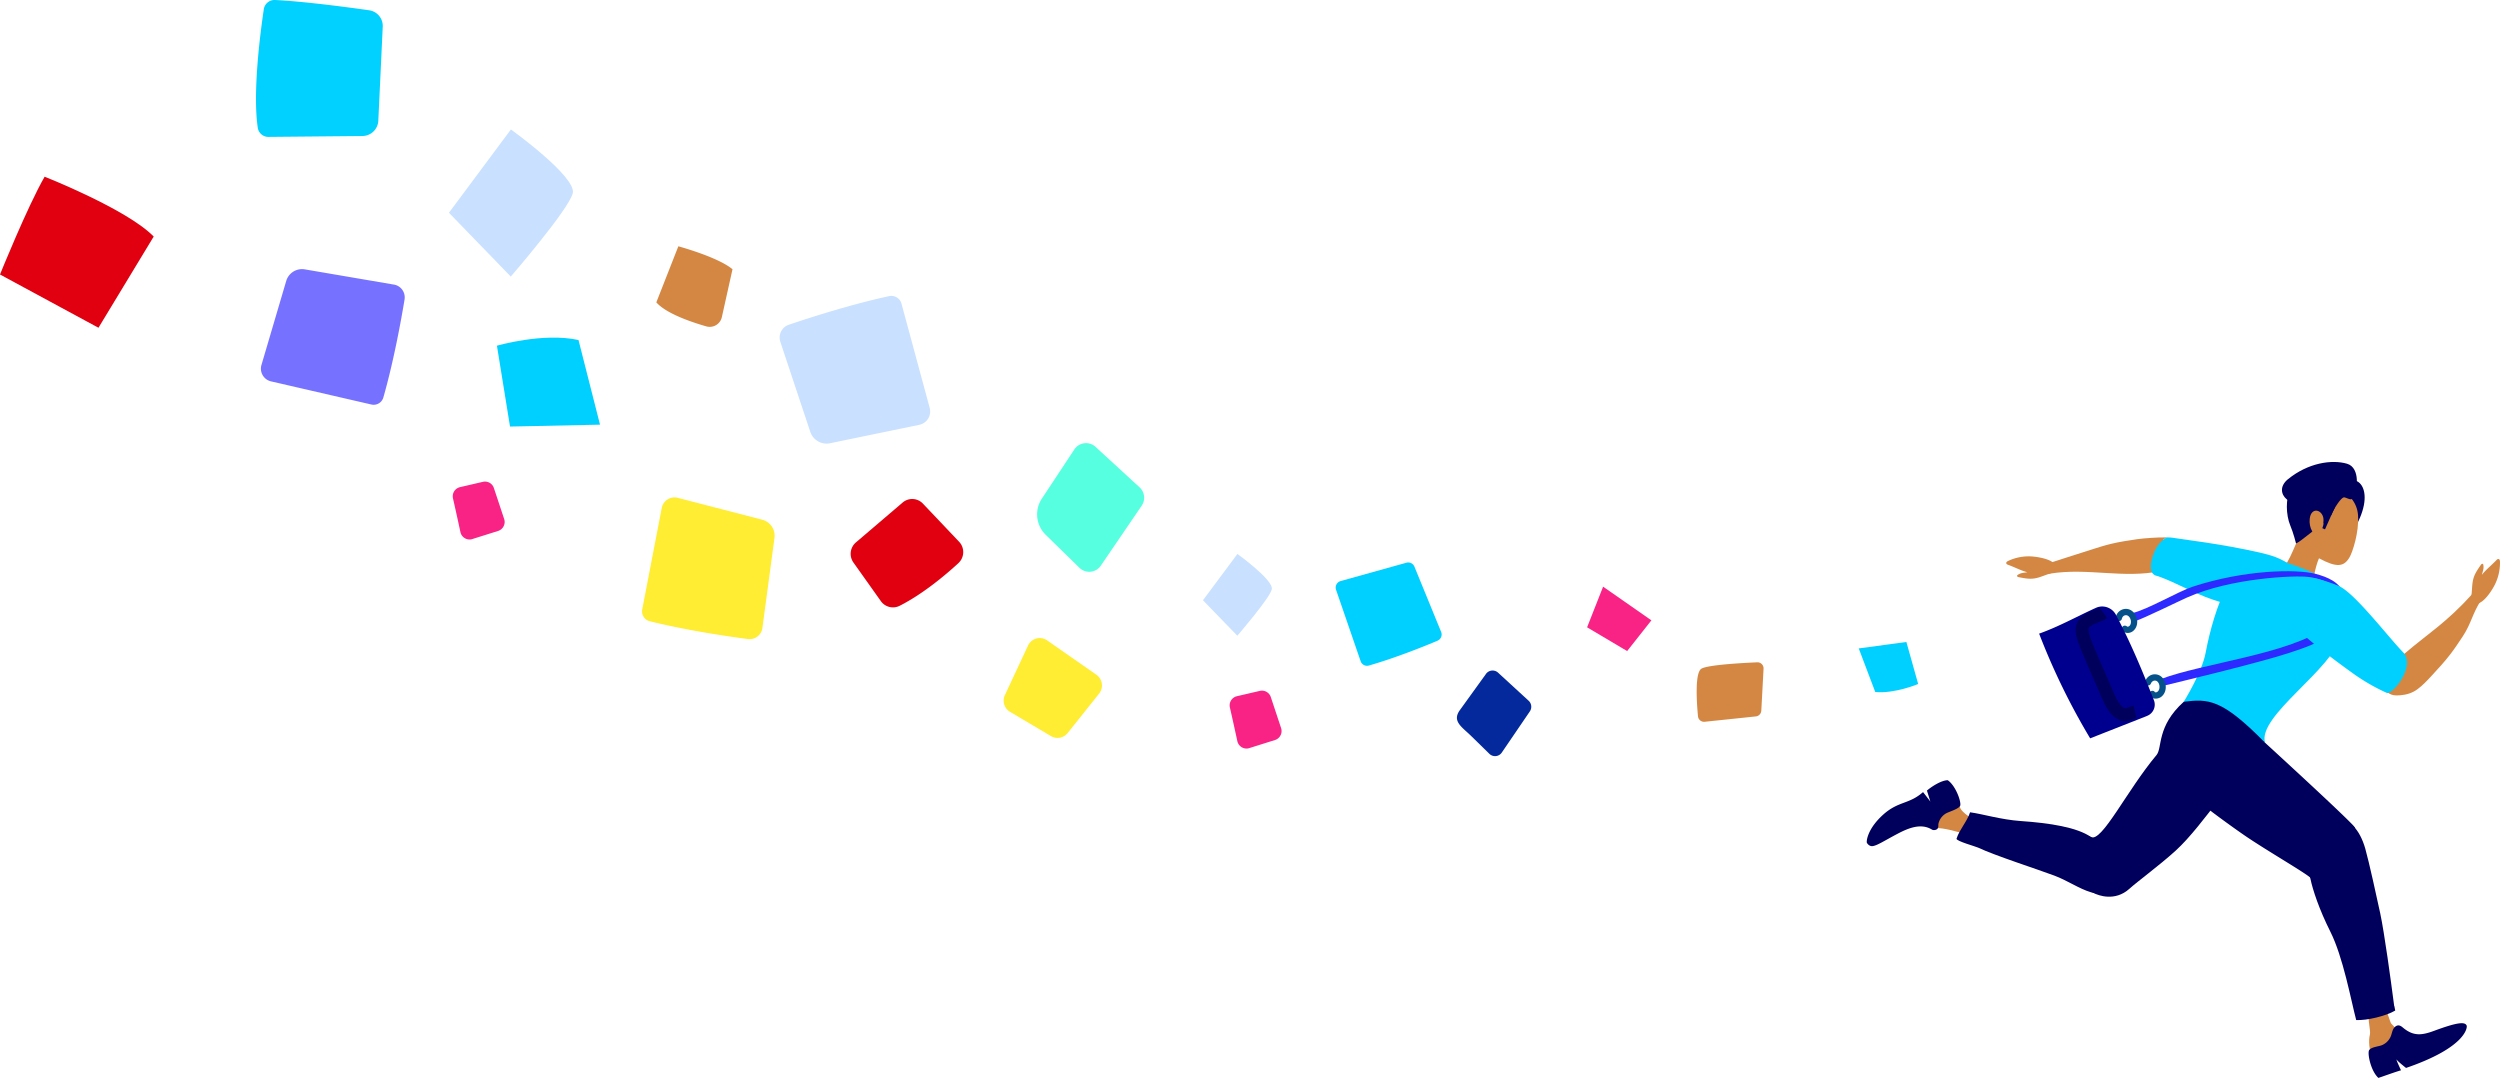 <svg xmlns="http://www.w3.org/2000/svg" width="384" height="166" fill="none"><g clip-path="url(#a)"><g clip-path="url(#b)"><path fill="#D38742" fill-rule="evenodd" d="M314.897 88.102c-.636.182-1.212.44-1.848.622-1.078.306-1.873.138-2.958-.067-.13-.026-.298-.1-.268-.231.015-.056.063-.093.108-.127.446-.32.933-.313 1.476-.403-1.011-.26-1.974-.787-2.955-1.137-.123-.045-.264-.109-.29-.235-.037-.164.141-.291.293-.366a7.4 7.4 0 0 1 4-.653c.895.101 3.322.5 3.352 1.69.011.377-.308.783-.647.731" clip-rule="evenodd"/><path fill="#D38742" fill-rule="evenodd" d="M334.265 87.55c-.505.488-1.78.04-2.479.182-5.687 1.153-11.128-.548-16.859.37-1.13.227-1.383-1.261-.431-1.53 2.226-.712 4.456-1.425 6.682-2.133 1.008-.321 2.019-.646 3.048-.896 1.338-.324 2.71-.526 4.074-.727.97-.142 3.345-.306 4.33-.269.609.023-.959.262-.156.803.282.19 2.97.399 3.193.656.877 1.018-.513 2.693-1.402 3.55v-.007z" clip-rule="evenodd"/><path fill="#00D0FF" fill-rule="evenodd" d="M346.902 84.83c1.785.407 3.632.903 5.011 2.111 1.382 1.205 2.144 3.32 1.275 4.939-.461.85-1.305 1.447-2.219 1.76-.915.31-1.896.362-2.862.321-2.847-.115-5.605-.977-8.304-1.887-2.784-.936-5.508-2.555-8.27-3.551-.282-.1-.434-.075-.68-.25-.542-.388-.702-1.32-.163-2.928s1.304-2.305 2.1-2.801c.829-.004.97.074 1.91.201 1.364.187 2.728.377 4.089.586 2.72.414 5.43.895 8.117 1.503z" clip-rule="evenodd"/><path fill="#00005C" d="M361.29 81.768c-.435.683-1.535.933-1.357.15.573-2.504.736-2.88.041-5.357-.383-1.365-.955-1.47-.435-1.977 2.569-2.518 5.806.824 1.755 7.184"/><path fill="#D48742" d="M365.33 161.649c.758-.12.762-.31 1.346-.314.791-.007.825.086 1.613.03 1.271-.093 1.624-.153 2.817-.533.208-.067.439.071 0 0-.885-.142-.948-1.205-1.754-1.552-1.197-.716-.45-.425-2.063-2.063-.134-.134-.714-2.099-.859-2.249-.784-.82-2.137.463-2.516.918-.309.373.256 2.462.108 3.017-.26.981-.078 2.403.267 3.238.223.045.651-.433 1.037-.496m-13.16-76.983c-.484 1.175-1.182 2.216-1.714 3.365 2.253 1.936 4.304 3.998 4.527 2.764.283-1.485.617-3.67 1.219-5.047 1.684-3.558-1.133-5.296-2.72-3.894-.283.41-1.123 2.354-1.309 2.809"/><path fill="#D48742" d="M352.953 76.557c-.524 1.09 1.007 4.33.086 7.814-.428 1.608 1.791.642 3.152 1.377 2.776 1.503 3.843 1.298 4.69-.13.465-.78 1.487-3.854 1.316-6.446-.134-2.022-1.45-3.506-3.412-4.211-1.702-.608-4.598-.981-5.836 1.596"/><path fill="#00005C" d="M351.894 75.364c.543-.6 3.356-.88 4.166-.799.833.082 2.011.922 2.257 1.72.249.81.041 1.54-.268 2.331-.186.47-.818 1.582-1.293 1.82-.495.25-3.375 2.772-4.085 3.037 0 0-.394-1.597-.907-2.82-.617-1.462-.773-4.282.13-5.286"/><path fill="#00005C" d="M354.864 75.293a7 7 0 0 1 1.219-.082c.305.01.576.1.873.156.636.123.967 4.38 1.16 3.693.149-.518 1.472-2.79 1.992-2.663.554.134 1.186.619 1.29-.082.825-5.67-9.965-4.715-8.541-.299 0 0 1.442-.645 2.007-.723m-14.786 37.829c-1.97 1.298-8.028 3.775-3.832 8.653 1.182 1.377 7.237 5.677 8.705 6.673 3.401 2.305 9.203 5.651 9.942 6.39.997.999 1.952 1.749 3.453 1.596 1.123-.112 3.394-1.033 4.36-3.017.238-.489 1.297-3.193-.818-5.491-1.148-1.249.595-.067-.583-1.294-2.368-2.466-13.388-12.548-13.388-12.548l-1.714-2.67c-1.245-.224-4.627.72-6.125 1.708"/><path fill="#00005C" d="M363.309 130.358c-1.759-6.147-6.516-5.938-9.33-1.003-1.156 2.029.327 2.801.903 5.621.335 1.652 1.335 4.696 3.052 8.112 1.985 3.958 3.163 10.5 3.977 13.592 1.632.09 4.594-.623 5.995-1.458-.241-1.406-.063.063-.249-1.373-.379-2.939-1.423-10.623-2.059-13.584-.479-2.231-1.736-7.967-2.289-9.903"/><path fill="#D48742" d="M299.342 122.98c-.58.466-.598.798-1.07 1.116-.64.425-.718.369-1.327.835-.982.753-1.598-.403-2.364.541-.134.164-.32 1.279.074 1.104.796-.354 1.691.765 2.528.615 1.471-.063 3.267.552 4.69.888.067.015.647.403.71.373.075-.033.465-.451.494-.53.287-.727.06-1.178.346-1.906-.665-.324-1.929-1.163-2.282-1.809-.141-.257-.565-1.738-1.108-1.596-.33.086-.639.328-.695.369"/><path fill="#00005C" d="M321.16 137.05c4.274 1.342 9.686-1.925 7.177-6.849-1.033-2.029-4.888-.048-7.14-1.622-2.171-1.514-6.322-2.156-10.816-2.469-3.011-.205-5.884-1.093-7.779-1.343-.457 1.432-1.617 2.615-2.078 4.051-.112.358 2.94 1.197 3.315 1.376 2.558 1.216 8.999 3.282 11.705 4.297 2.04.765 3.78 2.01 5.62 2.559"/><path fill="#00005C" d="M346.542 110.257c0-.44-2.085-3.103-2.479-3.532-1.743-1.876-7.311-.138-8.638 1.063-4.208 3.805-3.256 7.08-4.182 8.184-4.56 5.445-8.37 13.386-10.05 12.607-2.624-1.22-2.52 1.839-2.297 4.39.097 1.093.963 3.316 2.87 4.278.472.239 3.073 1.295 5.318-.738 1.223-1.108 4.628-3.603 7.077-5.83 2.267-2.063 4.598-5.211 6.49-7.613 2.628-3.338 5.891-8.094 5.891-12.812"/><path fill="#00D0FF" d="M359.517 97.672c.851-3.96.372-5.598-1.758-8.108-1.52-1.787-8.731-3.846-9.585-4.096-4.855-1.428-8.163 8.213-9.385 14.786-.573 3.066-3.364 7.534-3.364 7.534 3.772-.459 5.854-.474 12.488 6.296-1.23-4.099 10.515-11.361 11.604-16.412"/><path fill="#00005C" d="M345.542 141.433q-.012-.072-.026-.146z"/><path fill="#2E29FF" d="M355.678 88.15c1.773.459 3.724 1.26 4.278 3.014-1.39-1.496-3.408-2.302-5.434-2.552s-11.768.127-18.562 3.152c-1.375.612-6.538 3.152-7.902 3.61q-.256-.603-.516-1.208c2.382-.555 6.998-3.312 9.318-4.069 7.879-2.574 15.811-2.72 18.818-1.947m-23.784 16.158c6.422-2.428 19.766-3.845 25.296-7.926 1.528-1.127 3.011-2.417 3.858-4.118-2.181 5.401-4.084 6.248-9.299 7.978-4.776 1.586-17.964 4.723-19.317 5.058"/><path fill="#D48742" d="M379.611 91.432c.093-.66.085-1.294.178-1.954.156-1.12.632-1.783 1.26-2.7.074-.109.212-.232.32-.154.044.034.063.094.07.15.112.544-.089.988-.23 1.525.65-.824 1.52-1.5 2.241-2.264.089-.097.205-.201.331-.171.167.033.212.246.216.417a7.54 7.54 0 0 1-1.023 3.958c-.453.783-1.806 2.86-2.906 2.405-.35-.141-.591-.6-.409-.89"/><path fill="#D48742" d="M365.732 103.681c.1-.734 3.014-2.782 3.579-3.263 3.743-3.193 6.371-4.693 10.474-9.22.825-.53 1.613.328 1.316.988-1.346 2.04-1.483 3.532-2.829 5.572-.609.922-1.219 1.847-1.892 2.723-.877 1.142-1.851 2.201-2.828 3.256-.692.75-1.39 1.504-2.212 2.115-.799.597-1.706.869-2.694.944-.35.026-.703.037-1.045-.03-1.353-.276-2.037-1.794-1.866-3.081"/><path fill="#00D0FF" d="M355.005 98.534c-1.42-1.175-2.847-2.458-3.546-4.166-.695-1.709-.427-3.954 1.082-5.006.795-.556 1.821-.709 2.78-.57.963.134 3.382.906 4.23 1.376 2.501 1.399 7.534 7.96 9.545 10 2.077 2.104-1.647 6.639-2.505 6.251a30.4 30.4 0 0 1-4.985-2.853c-2.252-1.608-4.471-3.268-6.601-5.032"/><path fill="#00005C" d="M378.886 157.557c-.227-.672-1.505-.519-4.992.772-1.892.701-3.155.854-4.724-.422-.215-.175-.438-.376-.713-.402-.368-.038-.696.257-.863.589s-.223.705-.357 1.052a2.53 2.53 0 0 1-1.353 1.384c-.509.216-1.594.272-1.969.746-.331.414.204 3.2 1.408 4.293 1.164-.392 2.49-.884 3.472-1.171 0 0-.658-1.384-.71-1.69.137.28 1.483 1.328 1.483 1.328 9.244-3.167 9.403-6.225 9.318-6.475m-92.137-28.12c.112.231.45.578.877.525.71-.085 1.833-.842 3.832-1.894 1.732-.914 3.632-1.668 5.301-.638.23.142.791.074.91-.265s.008-.369.093-.716a2.44 2.44 0 0 1 1.13-1.503c.465-.273 1.873-.653 2.174-1.153.264-.44-.598-3.055-1.888-3.954-.947 0-2.397.91-3.2 1.586 0 0 .439 1.413.528 1.704-.167-.25-1.126-1.469-1.126-1.469-2.163 1.913-3.791 1.35-6.159 3.498-2.453 2.227-2.55 4.126-2.472 4.282"/><path fill="#05528A" d="M330.399 104.942c.012-.03.041-.067-.003.011q.01-.023.026-.052c.022-.041.048-.074.07-.115-.041.07-.007.011.023-.019.033-.037.074-.071.111-.108-.063.063 0 0 .041-.023l.1-.056c-.074.019.06-.029 0 0 .019-.003.041-.015.06-.018q.031-.01.063-.015c.045-.011.089-.008.019-.004h.126c.089 0 .022 0 0-.004.019 0 .041.008.063.012q.074.017.141.041c-.007 0-.063-.034-.018-.008.03.019.056.03.085.049.037.022.086.07.026.015q.051.044.097.089c.022.022.093.123.033.037q.04.056.075.116.034.056.063.119c.004.008.03.067.007.015-.026-.059.008.019.012.034a1.7 1.7 0 0 1 .078.306c.007.052-.008-.045-.008-.045-.011.026.008.093.008.119q-.001.121-.008.243c-.004.056.004-.041.008-.045-.008.011-.008.052-.012.067-.003.034-.014.067-.022.101a1 1 0 0 1-.037.115c0 .012-.019.038-.019.049-.007-.063.03-.064 0-.008-.022.041-.067.172-.111.187 0 0 .078-.09.015-.019l-.034.038c-.029.033-.067.059-.096.093-.038.037.026-.026.029-.023-.007 0-.048.034-.055.038l-.06.033c-.056.038.008.008.022-.007-.022.026-.1.03-.133.041-.064.026-.015.004 0 0 .063-.026-.011 0-.037 0h-.053c-.096 0 .019 0 .015.007-.003.008-.1-.026-.111-.029-.063-.012.085.037.026.011a.1.1 0 0 1-.026-.015q-.033-.022.007.011c.023 0 .034.034 0 0q-.034-.037-.063-.075c-.156-.201-.52-.179-.684 0-.193.213-.167.474 0 .687.361.458 1.052.451 1.528.205.431-.224.732-.694.829-1.164.226-1.07-.387-2.38-1.602-2.406-.71-.015-1.301.463-1.543 1.112-.089.239.101.541.338.597.276.063.499-.086.595-.34"/><path fill="#D48742" d="M354.771 79.702c-.074.686.067 1.383.383 1.898.899 1.477 1.925-.619 1.747-1.89-.212-1.515-1.929-1.87-2.13-.008"/><path fill="#00005C" d="M351.441 73.6c3.077-2.507 6.712-3.055 9.069-2.37 2.104.616 1.606 4.301.866 4.764-.338.213-.762 0-1.137-.134-1.785-.638-4.256-.045-5.197.705-2.702 2.152-6.24-.82-3.601-2.97m5.59 4.544s.758-.153 1.267-.21c.509-.059.301.053-.182 1.135-.632 1.42-.996 2.249-.996 2.249l-.409-.187c.071-.22.189-.503.189-.798l.127-2.19z"/><path fill="#05528A" d="M325.913 95.062a1 1 0 0 1 .034-.131q.009-.029.018-.052c-.003.018-.044.09 0 .011l.056-.1q.024-.033.041-.064c-.022.033-.041.048-.004.007q.044-.048.093-.097a.4.4 0 0 0 .041-.037c-.007.004-.067.045-.022.019.041-.023.078-.049.119-.071.007 0 .07-.03.018-.008-.059.023.049-.015.06-.018q.063-.015.119-.03c-.104.026.018 0 .056 0 .037 0 .148.015.052 0q.078.018.156.04c.085.027-.056-.033.022.008a2 2 0 0 1 .156.094c-.015-.012-.074-.064-.011-.008l.093.09c.026.03.089.108.033.03.026.037.052.07.075.108a2 2 0 0 1 .089.164c.007.011.041.086.011.022-.03-.063.019.052.026.071l.033.116.023.104c0 .019.018.093.007.023s0 .007 0 .022q.011.114.004.227c0 .019-.022.146-.008.075.015-.067 0-.008 0 .004l-.018.085c-.011.041-.019.079-.034.116q-.009.022-.018.049c-.019.052.015-.038.015-.038 0 .023-.041.082-.056.105-.007.015-.019.03-.026.044-.007.015-.071.086-.022.034.044-.048-.041.041-.052.052 0 0-.041.049-.052.049.018 0 .074-.049.014-.011l-.122.07c0-.003.089-.03.033-.014q-.042.012-.085.026l-.052.01c-.056.02.115 0 .007 0h-.052c-.022 0-.082-.018-.018 0 .092.03-.116-.059-.038-.01.056.033.012 0 0-.004-.093-.049.071.067-.007-.007-.186-.172-.502-.198-.684 0-.171.186-.197.503 0 .686.431.399 1.1.384 1.561.037.439-.332.658-.835.68-1.376.041-1.07-.799-2.205-1.947-2.048a1.61 1.61 0 0 0-1.35 1.264c-.052.247.071.534.339.597.241.052.542-.074.594-.34"/><path fill="#00008F" d="m329.79 109.966-8.742 3.443a104 104 0 0 1-7.839-16.083c3.048-1.082 5.814-2.645 8.731-3.965 1.119-.508 2.472-.041 3.059 1.059 2.245 4.233 4.089 8.654 5.832 13.111a1.86 1.86 0 0 1-1.044 2.432"/><path stroke="#00005C" stroke-miterlimit="10" stroke-width="2" d="M323.077 94.118c-.661.492-1.776.682-2.442 1.175-.189.141-.382.287-.527.477-.42.556-.324 1.35-.13 2.022.204.709.49 1.384.773 2.063.762 1.805 1.524 3.61 2.334 5.393.617 1.361 1.345 3.719 2.761 4.398.785.376 1.249-.101 2.097-.28"/><path fill="#C9E0FF" d="M121.157 49.884c3.122-1.059 9.508-3.125 15.414-4.397a1.614 1.614 0 0 1 1.899 1.16l4.33 16.001a2.094 2.094 0 0 1-1.59 2.6l-13.715 2.835a2.64 2.64 0 0 1-3.037-1.757l-4.598-13.823a2.073 2.073 0 0 1 1.297-2.619"/><path fill="#03299C" d="m228.217 103.555-4.055 5.621c-1.093 1.652.39 2.488 1.806 3.871l2.799 2.738a1.248 1.248 0 0 0 1.907-.19l4.311-6.326a1.26 1.26 0 0 0-.189-1.638l-4.691-4.308a1.248 1.248 0 0 0-1.888.232"/><path fill="#F92385" d="m253.655 95.285-7.419-5.173-2.457 6.244 6.152 3.648z"/><path fill="#57FFE1" d="m165.019 69.03-4.991 7.557a4.39 4.39 0 0 0 .591 5.558l5.185 5.069a2.15 2.15 0 0 0 3.282-.329l6.281-9.213a2.17 2.17 0 0 0-.323-2.816l-6.772-6.221a2.15 2.15 0 0 0-3.253.399"/><path fill="#C9E0FF" d="m184.774 92.197 5.278 5.45s4.944-5.719 5.293-7.114-5.278-5.445-5.278-5.445l-5.293 7.113z"/><path fill="#D48743" d="M104.198 37.833s6.08 1.645 8.314 3.525l-1.635 7.351a1.907 1.907 0 0 1-2.383 1.425c-2.356-.675-6.185-1.984-7.682-3.692l3.382-8.613z"/><path fill="#00D0FF" d="M220.802 98.415c-1.907.802-6.389 2.622-10.541 3.812a1.033 1.033 0 0 1-1.264-.66l-3.78-10.978a1.04 1.04 0 0 1 .703-1.339l10.102-2.816a1.034 1.034 0 0 1 1.234.604l4.103 10.023c.216.53-.033 1.13-.557 1.35"/><path fill="#D48743" d="m270.536 109.164.346-6.452a.93.93 0 0 0-.963-.981c-2.241.097-7.489.38-8.559.966-1.071.585-.74 5.296-.547 7.333a.93.93 0 0 0 1.019.835l7.872-.824a.93.93 0 0 0 .829-.877"/><path fill="#E0000F" d="M147.212 86.498c-1.977 1.816-5.445 4.74-9.028 6.553a2.28 2.28 0 0 1-2.888-.724l-4.207-5.923a2.305 2.305 0 0 1 .379-3.088l7.181-6.128a2.26 2.26 0 0 1 3.107.164l5.564 5.863a2.307 2.307 0 0 1-.112 3.283"/><path fill="#F92385" d="m191.889 114.909 3.951-1.242a1.445 1.445 0 0 0 .936-1.832l-1.579-4.763a1.436 1.436 0 0 0-1.688-.951l-3.52.817a1.444 1.444 0 0 0-1.078 1.727c.272 1.19.684 3.043 1.145 5.173a1.44 1.44 0 0 0 1.836 1.074M72.552 82.797l3.951-1.242a1.444 1.444 0 0 0 .937-1.831l-1.58-4.763a1.435 1.435 0 0 0-1.687-.951l-3.516.816a1.44 1.44 0 0 0-1.078 1.728c.271 1.19.684 3.043 1.141 5.173a1.44 1.44 0 0 0 1.836 1.074"/><path fill="#FFED33" d="m168.417 103.648-7.579-5.285a1.982 1.982 0 0 0-2.932.79l-3.557 7.621a1.997 1.997 0 0 0 .788 2.562l6.292 3.73a1.98 1.98 0 0 0 2.561-.47l4.839-6.065a2 2 0 0 0-.416-2.883"/><path fill="#00D0FF" d="M76.329 53.1s7.091-2.063 12.529-.873l3.304 13.002-13.823.291z"/><path fill="#FFED33" d="M114.891 98.157c-3.13-.41-9.489-1.339-15.102-2.741a1.553 1.553 0 0 1-1.144-1.802l2.999-15.587a1.996 1.996 0 0 1 2.461-1.56l12.983 3.365a2.534 2.534 0 0 1 1.873 2.794l-1.855 13.83a1.98 1.98 0 0 1-2.215 1.705"/><path fill="#7672FF" d="M62.142 45.998c-.517 3.126-1.662 9.47-3.256 15.05a1.55 1.55 0 0 1-1.837 1.086l-15.42-3.555a2.004 2.004 0 0 1-1.469-2.522l3.803-12.901a2.533 2.533 0 0 1 2.847-1.783l13.707 2.342a1.985 1.985 0 0 1 1.62 2.283"/><path fill="#00D0FF" d="M294.629 105.065s-3.635 1.522-6.59 1.224l-2.535-6.692 7.315-.992 1.813 6.464z"/><path fill="#C9E0FF" d="m68.958 32.678 9.497 9.802s8.89-10.283 9.519-12.793-9.497-9.803-9.497-9.803z"/><path fill="#00D1FF" d="m58.109 18.549.68-14.446a2.43 2.43 0 0 0-2.093-2.525C53.306 1.097 46.72.224 42.25 0a1.665 1.665 0 0 0-1.728 1.414c-.532 3.562-1.74 12.782-.926 18.217.123.813.825 1.41 1.65 1.398l14.422-.137a2.47 2.47 0 0 0 2.442-2.343z"/><path fill="#E0000F" d="M15.124 50.343 0 42.163s4.189-10.38 6.854-15.02c0 0 12.645 4.98 16.755 9.19z"/></g></g><defs><clipPath id="a"><path fill="#fff" d="M0 0h384v166H0z"/></clipPath><clipPath id="b"><path fill="#fff" d="M0 0h384v165.569H0z"/></clipPath></defs></svg>